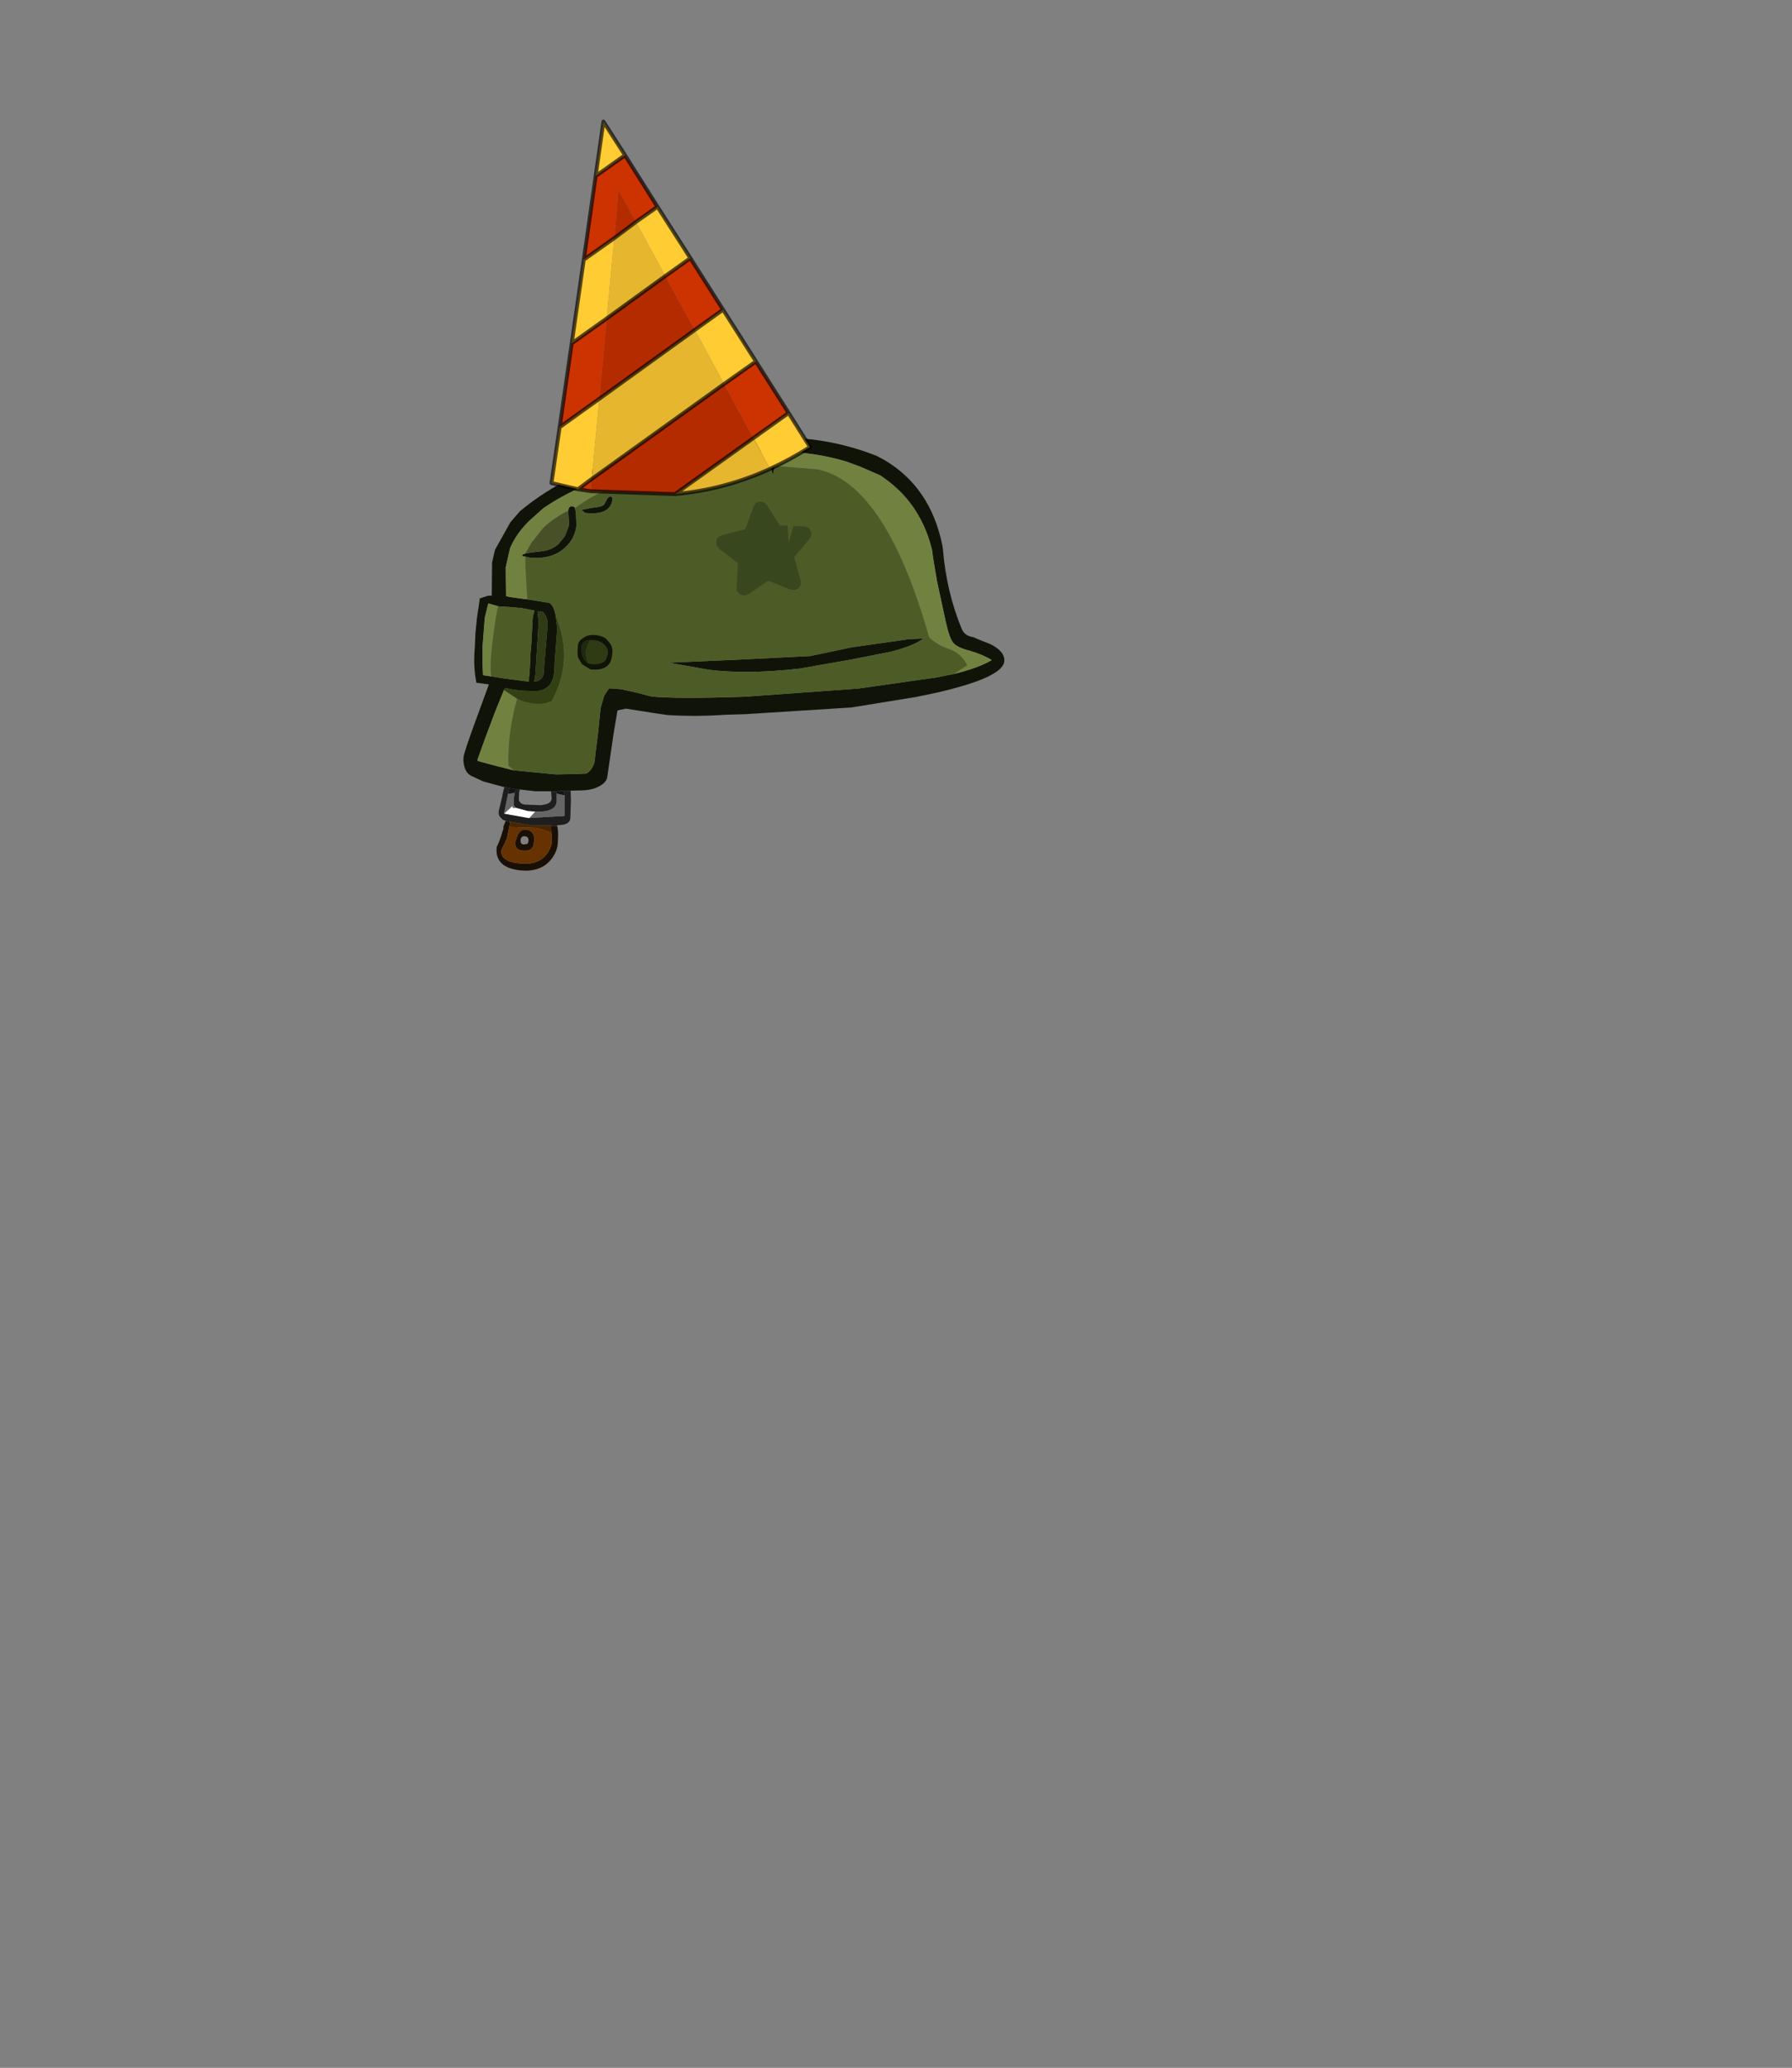 <?xml version="1.0" encoding="UTF-8" standalone="no"?>
<svg xmlns:xlink="http://www.w3.org/1999/xlink" height="531.5px" width="460.6px" xmlns="http://www.w3.org/2000/svg">
  <rect width="100%" height="100%" fill="#808080" stroke="none"/>
  <g transform="matrix(1.0, 0.0, 0.0, 1.0, 193.65, 334.05)">
    <use height="74.5" transform="matrix(1.496, 0.0, 0.0, 1.495, -74.581, -221.648)" width="92.95" xlink:href="#shape0"/>
    <use height="97.1" transform="matrix(1.0, 0.0, 0.0, 1.0, -52.4, -303.3)" width="67.45" xlink:href="#shape1"/>
  </g>
  <defs>
    <g id="shape0" transform="matrix(1.0, 0.0, 0.0, 1.0, 46.45, 37.25)">
      <path d="M37.8 3.45 Q42.1 2.4 44.35 1.05 43.05 0.2 40.6 -0.55 38.55 -1.05 37.8 -1.85 37.1 -2.6 36.45 -5.55 L34.95 -12.5 34.3 -16.35 34.1 -17.85 Q32.8 -23.25 29.4 -27.1 27.6 -29.1 25.2 -30.7 L21.65 -32.25 19.3 -33.1 Q14.45 -34.55 9.25 -34.75 L8.1 -34.7 7.55 -34.65 7.1 -32.35 6.75 -30.75 6.3 -32.35 5.6 -34.65 4.9 -34.65 -7.35 -33.5 Q-15.9 -32.35 -24.0 -29.55 -28.6 -27.85 -32.7 -25.05 L-35.15 -22.85 Q-37.3 -20.75 -38.4 -18.2 L-39.15 -14.9 -39.1 -9.95 -38.45 -9.8 -35.95 -9.45 -35.45 -9.4 -31.75 -8.8 Q-31.05 -8.65 -30.6 -6.8 L-30.55 -6.5 -30.3 -4.35 -30.75 1.6 Q-30.75 3.5 -31.1 4.4 -31.85 6.4 -34.25 6.4 L-36.8 6.3 -36.95 6.25 -38.0 6.1 -39.3 5.85 -39.45 6.2 -40.9 9.75 -42.65 14.4 -43.35 16.35 -44.0 18.15 -43.95 18.4 -40.4 19.35 -37.8 20.0 -30.6 20.7 -27.5 20.65 -25.25 20.55 Q-24.05 19.7 -23.85 18.25 L-23.75 17.25 -23.45 14.85 -23.3 13.65 -22.85 9.3 -22.25 7.2 -21.4 5.9 -19.35 6.05 -16.65 6.65 -14.15 7.3 Q-10.0 7.75 1.9 7.35 L21.4 5.95 34.75 4.05 37.8 3.45 M-39.4 22.9 L-39.4 22.85 -39.55 22.85 -43.05 21.9 -44.75 21.1 Q-45.8 20.75 -46.2 19.55 -46.5 18.6 -46.4 17.75 -46.35 16.95 -43.95 10.45 L-42.05 5.25 -42.25 5.2 -43.75 5.0 -44.2 4.95 Q-44.65 2.55 -44.55 0.15 L-44.45 -1.4 -44.35 -3.65 -44.1 -6.15 -43.6 -9.55 -42.25 -10.0 -41.55 -10.05 -41.5 -15.7 -41.0 -17.9 -38.35 -22.65 -36.7 -24.55 Q-32.5 -28.05 -27.4 -30.5 -19.35 -34.45 -10.4 -36.0 L4.8 -37.2 5.3 -37.2 5.4 -37.2 6.65 -33.25 7.45 -37.2 8.05 -37.2 Q16.65 -37.2 24.6 -34.05 L25.9 -33.35 Q33.8 -28.7 35.85 -18.75 L35.95 -18.15 Q36.55 -10.7 39.2 -4.3 39.7 -3.1 41.15 -2.9 42.4 -2.35 44.1 -1.7 46.7 -0.4 46.5 1.3 46.2 4.05 34.9 6.65 L31.3 7.4 20.2 9.2 1.95 10.35 -1.4 10.45 Q-6.4 10.8 -11.35 10.5 L-13.75 10.15 -18.5 9.4 -19.95 9.7 -20.65 13.9 -21.7 21.1 Q-21.8 22.1 -23.2 22.8 -24.3 23.4 -26.05 23.45 L-28.0 23.5 -28.0 23.55 -29.1 23.6 -29.1 23.55 -29.7 23.55 -30.35 23.6 -30.35 23.65 -31.35 23.7 -31.35 23.6 -33.6 23.6 -34.05 23.6 -36.7 23.3 -37.45 23.25 -39.4 22.9 M30.0 -2.55 L32.6 -2.65 Q30.9 -1.35 26.85 -0.35 L20.25 0.95 11.45 2.5 Q2.3 3.55 -4.35 2.7 L-11.15 1.5 1.35 0.95 13.2 0.35 20.3 -1.15 28.4 -2.3 30.0 -2.55 M-40.45 -8.2 L-42.15 -8.7 -42.75 -6.25 -43.15 -1.1 -43.15 1.55 -43.05 3.65 -41.65 3.85 -39.45 4.2 -35.2 4.75 -35.0 2.3 -34.9 0.0 -34.75 -1.75 -34.5 -6.4 -34.2 -7.45 -35.4 -7.7 -36.5 -7.9 -38.2 -8.05 -40.45 -8.2 M-20.8 -26.65 Q-21.1 -23.75 -25.55 -24.25 L-26.1 -24.8 -24.2 -25.15 Q-22.55 -25.3 -22.25 -25.7 L-21.7 -26.7 Q-21.45 -27.1 -21.1 -27.05 -20.75 -26.95 -20.8 -26.65 M-28.4 -24.65 L-28.4 -24.7 Q-28.3 -25.45 -27.7 -25.4 -27.4 -25.35 -27.25 -25.1 L-27.1 -24.3 -27.0 -22.1 Q-27.25 -19.85 -28.95 -18.3 -31.1 -16.25 -34.9 -16.55 L-35.2 -16.6 -35.3 -16.6 -35.8 -16.75 -35.85 -16.75 -36.35 -16.85 Q-36.35 -17.15 -35.8 -17.25 L-35.65 -17.3 -35.4 -17.35 -33.6 -17.6 Q-31.4 -17.7 -30.1 -18.9 -28.95 -20.2 -28.85 -20.6 L-28.25 -22.2 -28.4 -24.3 -28.4 -24.65 M-32.7 -7.2 L-33.7 -7.35 -33.5 -5.5 -33.75 -1.2 -34.05 3.5 -34.25 4.7 -34.25 4.75 -34.2 4.75 Q-33.0 4.65 -32.65 3.5 L-32.55 2.1 -31.95 -5.05 Q-31.95 -5.95 -32.25 -6.5 L-32.7 -7.2" fill="#101408" fill-rule="evenodd" stroke="none"/>
      <path d="M7.1 -32.35 L7.55 -34.65 8.1 -34.7 9.25 -34.75 Q14.45 -34.55 19.3 -33.1 L21.65 -32.25 25.2 -30.7 Q27.6 -29.1 29.4 -27.1 32.8 -23.25 34.1 -17.85 L34.3 -16.35 34.95 -12.5 36.45 -5.55 Q37.1 -2.6 37.8 -1.85 38.55 -1.05 40.6 -0.55 43.05 0.2 44.35 1.05 42.1 2.4 37.8 3.45 L40.15 1.95 Q39.15 -0.1 37.05 -0.85 35.2 -1.45 33.9 -2.6 L33.6 -2.9 Q31.65 -9.75 29.45 -14.95 24.85 -25.75 19.1 -29.7 16.85 -31.25 14.4 -31.75 L7.1 -32.35 M-37.8 20.0 L-40.4 19.35 -43.95 18.4 -44.0 18.15 -43.35 16.35 -42.65 14.4 -40.9 9.75 -39.45 6.2 -37.2 7.7 Q-38.85 13.45 -38.7 19.2 L-37.8 20.0 M-35.45 -9.4 L-35.95 -9.45 -38.45 -9.8 -39.1 -9.95 -39.15 -14.9 -38.4 -18.2 Q-37.3 -20.75 -35.15 -22.85 L-32.7 -25.05 Q-28.6 -27.85 -24.0 -29.55 -15.9 -32.35 -7.35 -33.5 L4.9 -34.65 5.6 -34.65 6.3 -32.35 Q-4.85 -32.75 -15.65 -30.2 L-18.7 -29.4 Q-23.35 -28.0 -27.25 -25.1 -27.4 -25.35 -27.7 -25.4 -28.3 -25.45 -28.4 -24.7 L-28.4 -24.65 Q-30.75 -23.5 -32.7 -21.7 L-34.75 -19.1 -35.8 -17.25 Q-36.35 -17.15 -36.35 -16.85 L-35.85 -16.75 -35.8 -16.75 -35.8 -16.6 -35.75 -14.45 -35.45 -9.4 M-41.65 3.85 L-43.05 3.65 -43.15 1.55 -43.15 -1.1 -42.75 -6.25 -42.15 -8.7 -40.45 -8.2 Q-40.8 -7.1 -41.35 -2.8 -41.9 1.45 -41.7 3.55 L-41.65 3.85" fill="#718240" fill-rule="evenodd" stroke="none"/>
      <path d="M7.1 -32.35 L14.4 -31.75 Q16.85 -31.25 19.1 -29.7 24.85 -25.75 29.45 -14.95 31.65 -9.75 33.6 -2.9 L33.9 -2.6 Q35.2 -1.45 37.05 -0.85 39.15 -0.1 40.15 1.95 L37.8 3.45 34.75 4.05 21.4 5.95 1.9 7.35 Q-10.0 7.75 -14.15 7.3 L-16.65 6.65 -19.35 6.05 -21.4 5.9 -22.25 7.2 -22.85 9.3 -23.3 13.65 -23.45 14.85 -23.75 17.25 -23.85 18.25 Q-24.05 19.7 -25.25 20.55 L-27.5 20.65 -30.6 20.7 -37.8 20.0 -38.7 19.2 Q-38.85 13.45 -37.2 7.7 -34.9 8.85 -32.3 8.5 L-31.25 8.1 Q-27.4 1.05 -30.55 -6.5 L-30.6 -6.8 Q-31.05 -8.65 -31.75 -8.8 L-35.45 -9.4 -35.75 -14.45 -35.8 -16.6 -35.8 -16.75 -35.3 -16.6 -35.2 -16.6 -34.9 -16.55 Q-31.1 -16.25 -28.95 -18.3 -27.25 -19.85 -27.0 -22.1 L-27.1 -24.3 -27.25 -25.1 Q-23.35 -28.0 -18.7 -29.4 L-15.65 -30.2 Q-4.85 -32.75 6.3 -32.35 L6.75 -30.75 7.1 -32.35 M30.0 -2.55 L28.4 -2.3 20.3 -1.15 13.2 0.35 1.35 0.95 -11.15 1.5 -4.35 2.7 Q2.3 3.55 11.45 2.5 L20.25 0.95 26.85 -0.35 Q30.9 -1.35 32.6 -2.65 L30.0 -2.55 M-41.65 3.85 L-41.7 3.55 Q-41.9 1.45 -41.35 -2.8 -40.8 -7.1 -40.45 -8.2 L-38.2 -8.05 -36.5 -7.9 -35.4 -7.7 -34.2 -7.45 -34.5 -6.4 -34.75 -1.75 -34.9 0.0 -35.0 2.3 -35.2 4.75 -39.45 4.2 -41.65 3.85 M-20.8 -26.65 Q-20.75 -26.95 -21.1 -27.05 -21.45 -27.1 -21.7 -26.7 L-22.25 -25.7 Q-22.55 -25.3 -24.2 -25.15 L-26.1 -24.8 -25.55 -24.25 Q-21.1 -23.75 -20.8 -26.65" fill="#4d5c27" fill-rule="evenodd" stroke="none"/>
      <path d="M-28.4 -24.65 L-28.4 -24.3 -28.25 -22.2 -28.85 -20.6 Q-28.95 -20.2 -30.1 -18.9 -31.4 -17.7 -33.6 -17.6 L-35.4 -17.35 -35.65 -17.3 -35.8 -17.25 -34.75 -19.1 -32.7 -21.7 Q-30.75 -23.5 -28.4 -24.65" fill="#485027" fill-rule="evenodd" stroke="none"/>
      <path d="M-32.7 -7.2 L-32.25 -6.5 Q-31.95 -5.95 -31.95 -5.05 L-32.55 2.1 -32.65 3.5 Q-33.0 4.65 -34.2 4.75 L-34.25 4.75 -34.25 4.7 -34.05 3.5 -33.75 -1.2 -33.5 -5.5 -33.7 -7.35 -32.7 -7.2" fill="#2e3b14" fill-rule="evenodd" stroke="none"/>
      <path d="M-39.45 6.2 L-39.3 5.85 -38.0 6.1 -36.95 6.25 -36.8 6.3 -34.25 6.4 Q-31.85 6.4 -31.1 4.4 -30.75 3.5 -30.75 1.6 L-30.3 -4.35 -30.55 -6.5 Q-27.4 1.05 -31.25 8.1 L-32.3 8.5 Q-34.9 8.85 -37.2 7.7 L-39.45 6.2" fill="#324013" fill-rule="evenodd" stroke="none"/>
      <path d="M-30.35 23.65 L-30.35 23.6 -29.7 23.55 -29.1 23.55 -29.1 23.6 -29.0 24.3 -29.3 24.25 -29.8 24.15 -30.4 24.0 -30.35 23.65 M-38.75 24.05 L-38.55 23.05 -37.45 23.25 -37.6 23.9 -38.75 24.05" fill="#151515" fill-rule="evenodd" stroke="none"/>
      <path d="M-28.0 23.55 L-27.95 25.1 -28.05 28.25 Q-28.15 29.15 -29.3 29.35 L-30.35 29.45 -30.3 29.6 -31.35 29.65 -31.3 29.45 -34.5 29.5 -38.4 28.85 -38.4 28.9 -39.65 28.5 -40.05 28.1 Q-40.45 27.7 -40.35 27.0 L-39.75 24.5 -39.7 24.15 -39.4 22.9 -37.45 23.25 -36.7 23.3 -36.85 23.75 -36.85 23.8 -36.9 25.05 Q-36.8 25.55 -36.3 25.8 L-35.8 25.9 -33.05 26.0 -32.85 25.95 Q-31.35 25.8 -31.25 24.85 L-31.35 23.85 -31.35 23.7 -30.35 23.65 -30.4 24.0 -30.4 25.4 Q-30.6 27.25 -34.1 27.1 L-35.4 27.0 -37.4 26.45 -37.75 26.05 -37.75 24.7 -37.6 23.9 -37.45 23.25 -38.55 23.05 -38.75 24.05 -39.45 27.45 -39.4 27.45 -35.25 28.2 -35.1 28.2 -29.05 27.85 -29.05 24.45 -29.0 24.3 -29.1 23.6 -28.0 23.55" fill="#1e1e1e" fill-rule="evenodd" stroke="none"/>
      <path d="M-38.75 24.05 L-37.6 23.9 -37.75 24.7 -37.75 26.05 -37.4 26.45 -37.75 26.5 -38.0 26.4 -38.0 26.15 -39.4 27.45 -39.45 27.45 -38.75 24.05 M-34.1 27.1 Q-30.6 27.25 -30.4 25.4 L-30.4 24.0 -29.8 24.15 -29.3 24.25 -29.0 24.3 -29.05 24.45 -29.05 27.85 -35.1 28.2 -34.6 27.65 -34.1 27.1" fill="#666666" fill-rule="evenodd" stroke="none"/>
      <path d="M-30.3 29.6 Q-30.15 30.1 -30.15 31.15 L-30.2 32.55 Q-30.35 34.2 -31.55 35.55 -33.35 37.55 -36.7 37.2 -41.1 36.7 -40.7 33.2 L-40.3 32.3 -40.0 31.45 -39.55 30.05 -39.55 29.65 -39.15 28.7 -39.65 28.5 -38.4 28.9 -38.55 29.75 -38.95 31.7 -39.4 32.7 -39.9 33.7 Q-40.15 35.65 -36.85 36.0 -33.8 36.35 -32.3 34.65 -31.35 33.55 -31.2 32.2 L-31.3 30.7 -31.35 29.65 -30.3 29.6 M-36.6 31.95 Q-36.65 32.7 -36.1 32.75 L-35.4 32.65 -35.25 32.25 Q-35.15 31.45 -35.8 31.35 -36.5 31.25 -36.6 31.95 M-37.1 31.1 Q-36.55 30.1 -35.75 30.2 -33.9 30.4 -34.35 32.65 -34.5 34.0 -36.35 33.8 -37.65 33.65 -37.5 32.25 L-37.1 31.1" fill="#1a0f05" fill-rule="evenodd" stroke="none"/>
      <path d="M-37.4 26.45 L-35.4 27.0 -34.1 27.1 -34.6 27.65 -35.1 28.2 -35.25 28.2 -39.4 27.45 -38.0 26.15 -38.0 26.4 -37.75 26.5 -37.4 26.45" fill="#ffffff" fill-rule="evenodd" stroke="none"/>
      <path d="M-38.4 28.9 L-38.4 28.85 -34.5 29.5 -31.3 29.45 -31.35 29.65 -31.3 30.7 -33.8 29.9 -38.55 29.75 -38.4 28.9" fill="#4a2500" fill-rule="evenodd" stroke="none"/>
      <path d="M-38.55 29.75 L-33.8 29.9 -31.3 30.7 -31.2 32.2 Q-31.35 33.55 -32.3 34.65 -33.8 36.35 -36.85 36.0 -40.15 35.65 -39.9 33.7 L-39.4 32.7 -38.95 31.7 -38.55 29.75 M-37.1 31.1 L-37.5 32.25 Q-37.65 33.65 -36.35 33.8 -34.5 34.0 -34.35 32.65 -33.9 30.4 -35.75 30.2 -36.55 30.1 -37.1 31.1" fill="#663300" fill-rule="evenodd" stroke="none"/>
      <path d="M-25.1 1.55 L-25.75 0.9 -26.1 -0.1 -26.1 -1.3 Q-26.0 -2.0 -25.3 -2.3 L-24.65 -2.4 -25.0 -1.7 -25.45 -0.4 -25.1 1.55" fill="#1f290d" fill-rule="evenodd" stroke="none"/>
      <path d="M-24.65 -2.4 L-25.3 -2.3 Q-26.0 -2.0 -26.1 -1.3 L-26.1 -0.1 -25.75 0.9 -25.1 1.55 -24.55 1.7 Q-22.6 1.9 -21.95 0.95 L-21.6 -0.1 Q-21.55 -0.7 -21.95 -1.25 -22.4 -1.9 -23.35 -2.25 L-24.65 -2.4 M-25.85 -2.75 Q-24.95 -3.4 -23.65 -3.25 -22.7 -3.15 -21.95 -2.65 L-21.2 -1.8 Q-20.7 -1.0 -20.85 0.0 -20.95 1.05 -21.3 1.6 -22.2 2.9 -24.55 2.65 L-24.6 2.65 -26.05 1.75 -26.7 0.65 Q-26.9 0.0 -26.75 -1.5 -26.7 -2.2 -25.85 -2.75" fill="#101408" fill-rule="evenodd" stroke="none"/>
      <path d="M-25.1 1.55 L-25.45 -0.4 -25.0 -1.7 -24.65 -2.4 -23.35 -2.25 Q-22.4 -1.9 -21.95 -1.25 -21.55 -0.7 -21.6 -0.1 L-21.95 0.95 Q-22.6 1.9 -24.55 1.7 L-25.1 1.55" fill="#2e3b14" fill-rule="evenodd" stroke="none"/>
      <path d="M3.45 -25.4 L3.8 -25.95 4.45 -26.2 5.15 -26.1 5.7 -25.65 7.95 -22.1 9.3 -22.05 9.45 -19.15 10.3 -22.0 12.15 -21.95 12.8 -21.75 12.95 -21.65 13.25 -21.2 13.4 -20.5 13.1 -19.85 10.4 -16.65 11.55 -12.6 11.55 -11.9 11.2 -11.3 10.5 -11.0 9.85 -11.05 5.95 -12.6 2.5 -10.25 1.85 -10.05 1.15 -10.2 0.65 -10.7 Q0.5 -11.0 0.5 -11.4 L0.75 -15.6 -2.55 -18.15 -2.95 -18.7 -3.0 -19.4 -2.9 -19.65 -2.9 -19.8 -2.65 -20.05 -2.1 -20.4 2.0 -21.45 3.45 -25.4" fill="#38471e" fill-rule="evenodd" stroke="none"/>
    </g>
    <g id="shape1" transform="matrix(1.0, 0.0, 0.0, 1.0, 52.4, 303.3)">
      <path d="M9.05 -227.9 L0.0 -221.45 -7.55 -235.35 0.65 -241.15 9.05 -227.9 M-35.75 -272.85 L-43.6 -267.3 -40.55 -288.8 -33.0 -294.15 -24.65 -280.9 -30.2 -277.0 -34.7 -285.3 -35.75 -272.85 M-46.7 -245.8 L-37.7 -252.2 -39.6 -231.55 -49.8 -224.25 -46.7 -245.8 M-22.65 -263.1 L-16.2 -267.7 -7.8 -254.45 -15.05 -249.25 -22.65 -263.1 M-45.1 -208.3 L-41.55 -210.95 -41.8 -207.8 -45.1 -208.3" fill="#cc3300" fill-rule="evenodd" stroke="none"/>
      <path d="M0.0 -221.45 L9.05 -227.9 14.55 -219.15 Q9.55 -215.95 4.3 -213.55 L0.0 -221.45 M0.65 -241.15 L-7.55 -235.35 -15.05 -249.25 -7.8 -254.45 0.65 -241.15 M-43.6 -267.3 L-35.75 -272.85 -37.7 -252.2 -46.7 -245.8 -43.6 -267.3 M-30.2 -277.0 L-24.65 -280.9 -16.2 -267.7 -22.65 -263.1 -30.2 -277.0 M-33.0 -294.15 L-40.55 -288.8 -38.55 -302.8 -33.0 -294.15 M-39.6 -231.55 L-41.55 -210.95 -45.1 -208.3 -51.9 -209.9 -49.8 -224.25 -39.6 -231.55" fill="#ffcc33" fill-rule="evenodd" stroke="none"/>
      <path d="M0.0 -221.45 L4.3 -213.55 Q-7.35 -208.2 -20.15 -207.05 -10.1 -214.2 0.0 -221.45 M-37.7 -252.2 L-35.75 -272.85 -30.2 -277.0 -22.65 -263.1 -37.7 -252.2 M-15.05 -249.25 L-7.55 -235.35 -41.55 -210.95 -39.6 -231.55 -15.05 -249.25" fill="#e6b62e" fill-rule="evenodd" stroke="none"/>
      <path d="M-7.55 -235.35 L0.0 -221.45 Q-10.1 -214.2 -20.15 -207.05 L-41.8 -207.8 -41.55 -210.95 -7.55 -235.35 M-35.75 -272.85 L-34.7 -285.3 -30.2 -277.0 -35.75 -272.85 M-15.05 -249.25 L-39.6 -231.55 -37.7 -252.2 -22.65 -263.1 -15.05 -249.25" fill="#b52b00" fill-rule="evenodd" stroke="none"/>
      <path d="M9.05 -227.9 L0.0 -221.45 Q-10.1 -214.2 -20.15 -207.05 -7.35 -208.2 4.3 -213.55 9.55 -215.95 14.55 -219.15 L9.05 -227.9 0.65 -241.15 -7.55 -235.35 -41.55 -210.95 -45.1 -208.3 -51.9 -209.9 -49.8 -224.25 -46.7 -245.8 -37.7 -252.2 -22.65 -263.1 -16.2 -267.7 -24.65 -280.9 -33.0 -294.15 -40.55 -288.8 -43.6 -267.3 -46.7 -245.8 M-43.6 -267.3 L-35.75 -272.85 -30.2 -277.0 -24.65 -280.9 M-40.55 -288.8 L-38.55 -302.8 -33.0 -294.15 M-15.05 -249.25 L-7.8 -254.45 -16.2 -267.7 M-15.05 -249.25 L-39.6 -231.55 -49.8 -224.25 M-41.8 -207.8 L-20.15 -207.05 M-41.8 -207.8 L-45.1 -208.3 M0.65 -241.15 L-7.8 -254.45" fill="none" stroke="#000000" stroke-linecap="round" stroke-linejoin="round" stroke-opacity="0.663" stroke-width="1.0"/>
    </g>
  </defs>
</svg>
